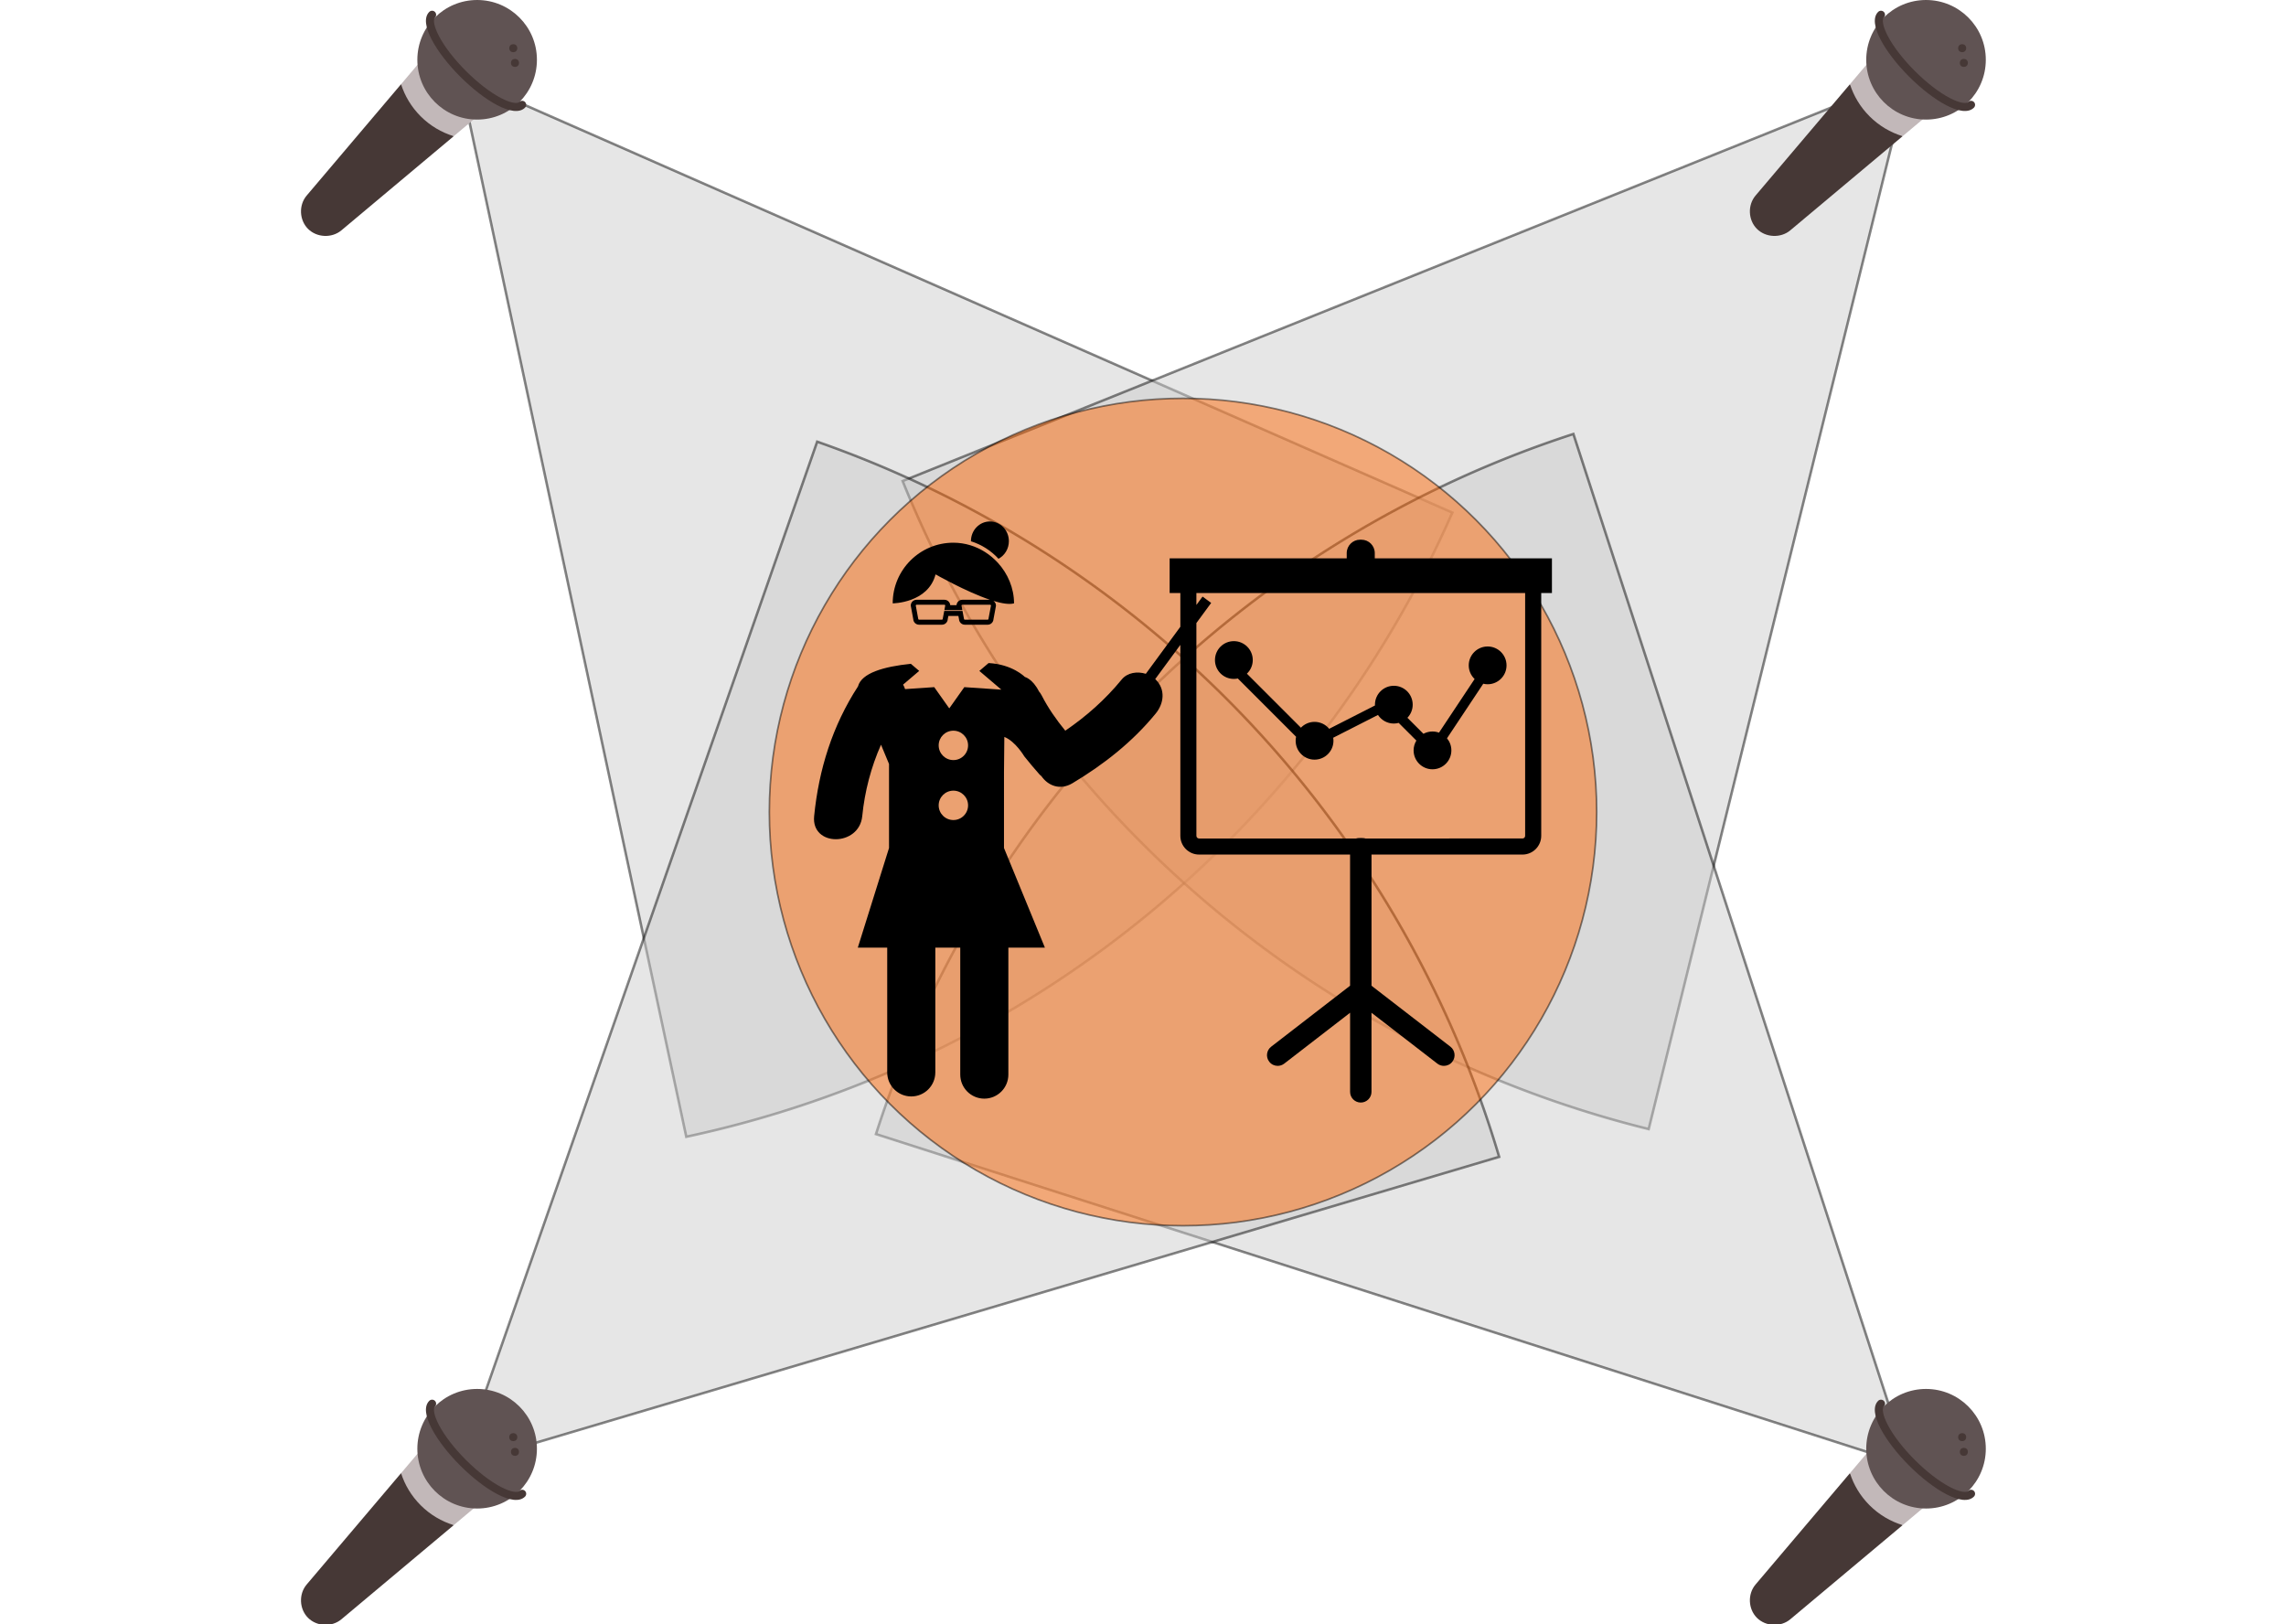 <?xml version="1.0" encoding="UTF-8" standalone="no"?>
<!-- Created with Inkscape (http://www.inkscape.org/) -->

<svg
   xmlns:dc="http://purl.org/dc/elements/1.1/"
   xmlns:cc="http://creativecommons.org/ns#"
   xmlns:rdf="http://www.w3.org/1999/02/22-rdf-syntax-ns#"
   xmlns:svg="http://www.w3.org/2000/svg"
   xmlns="http://www.w3.org/2000/svg"
   xmlns:sodipodi="http://sodipodi.sourceforge.net/DTD/sodipodi-0.dtd"
   xmlns:inkscape="http://www.inkscape.org/namespaces/inkscape"
   width="1200"
   height="852.519"
   viewBox="0 0 317.5 225.562"
   version="1.1"
   id="svg8"
   inkscape:version="0.92.2 5c3e80d, 2017-08-06"
   sodipodi:docname="beamforming2.svg">
  <defs
     id="defs2" />
  <sodipodi:namedview
     id="base"
     pagecolor="#ffffff"
     bordercolor="#666666"
     borderopacity="1.0"
     inkscape:pageopacity="0.0"
     inkscape:pageshadow="2"
     inkscape:zoom="0.49497475"
     inkscape:cx="423.79284"
     inkscape:cy="403.21299"
     inkscape:document-units="mm"
     inkscape:current-layer="layer1"
     showgrid="false"
     units="px"
     inkscape:window-width="1346"
     inkscape:window-height="707"
     inkscape:window-x="10"
     inkscape:window-y="51"
     inkscape:window-maximized="0"
     fit-margin-top="0"
     fit-margin-left="0"
     fit-margin-right="0"
     fit-margin-bottom="0" />
  <g
     inkscape:groupmode="layer"
     id="layer2"
     inkscape:label="Layer 2"
     transform="translate(-24.871,-29.104)" />
  <g
     inkscape:label="Layer 1"
     inkscape:groupmode="layer"
     id="layer1"
     transform="translate(-24.871,-29.104)">
    <g
       id="g6559"
       transform="translate(-34.131,-3.1360235e-6)">
      <path
         transform="rotate(126.049)"
         d="m -72.338,-269.82 a 150.595,150.595 0 0 1 132.708,35.015 l -100.553,112.106 z"
         sodipodi:end="5.4435106"
         sodipodi:start="4.4972102"
         sodipodi:ry="150.59456"
         sodipodi:rx="150.59456"
         sodipodi:cy="-122.69849"
         sodipodi:cx="-40.182453"
         sodipodi:type="arc"
         id="path5070-5-8"
         style="opacity:0.478;fill:#cccccc;stroke:#000000;stroke-width:0.349;stroke-miterlimit:4.1;stroke-dasharray:none" />
      <path
         transform="rotate(-153.802)"
         d="m -340.481,-39.682 a 150.595,150.595 0 0 1 132.708,35.015 L -308.326,107.439 Z"
         sodipodi:end="5.4435106"
         sodipodi:start="4.4972102"
         sodipodi:ry="150.59456"
         sodipodi:rx="150.59456"
         sodipodi:cy="107.43925"
         sodipodi:cx="-308.32605"
         sodipodi:type="arc"
         id="path5070-5-9"
         style="opacity:0.478;fill:#cccccc;stroke:#000000;stroke-width:0.349;stroke-miterlimit:4.1;stroke-dasharray:none" />
      <path
         transform="rotate(-59.89)"
         d="M -70.801,249.903 A 150.595,150.595 0 0 1 61.907,284.918 L -38.646,397.025 Z"
         sodipodi:end="5.4435106"
         sodipodi:start="4.4972102"
         sodipodi:ry="150.59456"
         sodipodi:rx="150.59456"
         sodipodi:cy="397.02451"
         sodipodi:cx="-38.645554"
         sodipodi:type="arc"
         id="path5070-5"
         style="opacity:0.478;fill:#cccccc;stroke:#000000;stroke-width:0.349;stroke-miterlimit:4.1;stroke-dasharray:none" />
      <path
         transform="rotate(31.579)"
         d="m 194.321,-13.277 a 150.595,150.595 0 0 1 132.708,35.015 L 226.476,133.844 Z"
         sodipodi:end="5.4435106"
         sodipodi:start="4.4972102"
         sodipodi:ry="150.59456"
         sodipodi:rx="150.59456"
         sodipodi:cy="133.84433"
         sodipodi:cx="226.47595"
         sodipodi:type="arc"
         id="path5070-5-4"
         style="opacity:0.478;fill:#cccccc;stroke:#000000;stroke-width:0.349;stroke-miterlimit:4.1;stroke-dasharray:none" />
      <g
         transform="matrix(0.064,0,0,0.064,100.807,222.01)"
         id="g4787">
        <path
           inkscape:connector-curvature="0"
           style="fill:#463836"
           d="M 217.144,182.764 12.287,424.418 c -17.482,20.622 -16.145,53.137 2.972,72.254 19.117,19.116 51.712,20.551 72.434,3.185 L 331.484,295.55 Z"
           id="path4714" />
        <path
           inkscape:connector-curvature="0"
           style="fill:#c2b8b9"
           d="m 217.144,182.764 c 8.149,25.448 22.316,49.386 42.511,69.581 20.788,20.788 45.544,35.183 71.828,43.206 l 48.721,-40.83 -121.249,-121.277 z"
           id="path4716" />
        <circle
           style="fill:#605353"
           cx="382.254"
           cy="129.746"
           r="129.745"
           id="circle4718" />
        <g
           id="g4726">
          <circle
             style="fill:#463836"
             cx="460.695"
             cy="104.599"
             r="8.727"
             id="circle4720" />
          <circle
             style="fill:#463836"
             cx="464.349"
             cy="136.53"
             r="8.727"
             id="circle4722" />
          <path
             inkscape:connector-curvature="0"
             style="fill:#463836"
             d="M 345.597,166.401 C 293.965,114.769 254.286,49.908 278.352,25.843 c 3.408,-3.408 8.933,-3.408 12.343,0 3.41,3.408 3.408,8.934 0,12.343 -4.026,4.026 -2.92,17.942 8.626,39.957 12.302,23.457 33.121,50.419 58.619,75.917 25.499,25.499 52.46,46.317 75.918,58.621 22.015,11.546 35.931,12.652 39.957,8.626 3.408,-3.408 8.933,-3.408 12.343,0 3.408,3.408 3.408,8.934 0,12.343 -24.066,24.063 -88.927,-15.615 -140.561,-67.249 z"
             id="path4724" />
        </g>
        <g
           id="g4728" />
        <g
           id="g4730" />
        <g
           id="g4732" />
        <g
           id="g4734" />
        <g
           id="g4736" />
        <g
           id="g4738" />
        <g
           id="g4740" />
        <g
           id="g4742" />
        <g
           id="g4744" />
        <g
           id="g4746" />
        <g
           id="g4748" />
        <g
           id="g4750" />
        <g
           id="g4752" />
        <g
           id="g4754" />
        <g
           id="g4756" />
      </g>
      <g
         transform="matrix(0.064,0,0,0.064,302.041,222.01)"
         id="g4787-6">
        <path
           inkscape:connector-curvature="0"
           style="fill:#463836"
           d="M 217.144,182.764 12.287,424.418 c -17.482,20.622 -16.145,53.137 2.972,72.254 19.117,19.116 51.712,20.551 72.434,3.185 L 331.484,295.55 Z"
           id="path4714-1" />
        <path
           inkscape:connector-curvature="0"
           style="fill:#c2b8b9"
           d="m 217.144,182.764 c 8.149,25.448 22.316,49.386 42.511,69.581 20.788,20.788 45.544,35.183 71.828,43.206 l 48.721,-40.83 -121.249,-121.277 z"
           id="path4716-06" />
        <circle
           style="fill:#605353"
           cx="382.254"
           cy="129.746"
           r="129.745"
           id="circle4718-3" />
        <g
           id="g4726-2">
          <circle
             style="fill:#463836"
             cx="460.695"
             cy="104.599"
             r="8.727"
             id="circle4720-0" />
          <circle
             style="fill:#463836"
             cx="464.349"
             cy="136.53"
             r="8.727"
             id="circle4722-61" />
          <path
             inkscape:connector-curvature="0"
             style="fill:#463836"
             d="M 345.597,166.401 C 293.965,114.769 254.286,49.908 278.352,25.843 c 3.408,-3.408 8.933,-3.408 12.343,0 3.41,3.408 3.408,8.934 0,12.343 -4.026,4.026 -2.92,17.942 8.626,39.957 12.302,23.457 33.121,50.419 58.619,75.917 25.499,25.499 52.46,46.317 75.918,58.621 22.015,11.546 35.931,12.652 39.957,8.626 3.408,-3.408 8.933,-3.408 12.343,0 3.408,3.408 3.408,8.934 0,12.343 -24.066,24.063 -88.927,-15.615 -140.561,-67.249 z"
             id="path4724-5" />
        </g>
        <g
           id="g4728-5" />
        <g
           id="g4730-4" />
        <g
           id="g4732-7" />
        <g
           id="g4734-6" />
        <g
           id="g4736-5" />
        <g
           id="g4738-6" />
        <g
           id="g4740-9" />
        <g
           id="g4742-3" />
        <g
           id="g4744-7" />
        <g
           id="g4746-4" />
        <g
           id="g4748-5" />
        <g
           id="g4750-2" />
        <g
           id="g4752-54" />
        <g
           id="g4754-7" />
        <g
           id="g4756-4" />
      </g>
      <g
         transform="matrix(0.064,0,0,0.064,302.041,29.104)"
         id="g4787-4">
        <path
           inkscape:connector-curvature="0"
           style="fill:#463836"
           d="M 217.144,182.764 12.287,424.418 c -17.482,20.622 -16.145,53.137 2.972,72.254 19.117,19.116 51.712,20.551 72.434,3.185 L 331.484,295.55 Z"
           id="path4714-3" />
        <path
           inkscape:connector-curvature="0"
           style="fill:#c2b8b9"
           d="m 217.144,182.764 c 8.149,25.448 22.316,49.386 42.511,69.581 20.788,20.788 45.544,35.183 71.828,43.206 l 48.721,-40.83 -121.249,-121.277 z"
           id="path4716-07" />
        <circle
           style="fill:#605353"
           cx="382.254"
           cy="129.746"
           r="129.745"
           id="circle4718-8" />
        <g
           id="g4726-6">
          <circle
             style="fill:#463836"
             cx="460.695"
             cy="104.599"
             r="8.727"
             id="circle4720-8" />
          <circle
             style="fill:#463836"
             cx="464.349"
             cy="136.53"
             r="8.727"
             id="circle4722-8" />
          <path
             inkscape:connector-curvature="0"
             style="fill:#463836"
             d="M 345.597,166.401 C 293.965,114.769 254.286,49.908 278.352,25.843 c 3.408,-3.408 8.933,-3.408 12.343,0 3.41,3.408 3.408,8.934 0,12.343 -4.026,4.026 -2.92,17.942 8.626,39.957 12.302,23.457 33.121,50.419 58.619,75.917 25.499,25.499 52.46,46.317 75.918,58.621 22.015,11.546 35.931,12.652 39.957,8.626 3.408,-3.408 8.933,-3.408 12.343,0 3.408,3.408 3.408,8.934 0,12.343 -24.066,24.063 -88.927,-15.615 -140.561,-67.249 z"
             id="path4724-4" />
        </g>
        <g
           id="g4728-3" />
        <g
           id="g4730-14" />
        <g
           id="g4732-9" />
        <g
           id="g4734-2" />
        <g
           id="g4736-06" />
        <g
           id="g4738-8" />
        <g
           id="g4740-92" />
        <g
           id="g4742-66" />
        <g
           id="g4744-49" />
        <g
           id="g4746-5" />
        <g
           id="g4748-0" />
        <g
           id="g4750-48" />
        <g
           id="g4752-7" />
        <g
           id="g4754-1" />
        <g
           id="g4756-72" />
      </g>
      <g
         transform="matrix(0.064,0,0,0.064,100.807,29.104)"
         id="g4787-7">
        <path
           inkscape:connector-curvature="0"
           style="fill:#463836"
           d="M 217.144,182.764 12.287,424.418 c -17.482,20.622 -16.145,53.137 2.972,72.254 19.117,19.116 51.712,20.551 72.434,3.185 L 331.484,295.55 Z"
           id="path4714-22" />
        <path
           inkscape:connector-curvature="0"
           style="fill:#c2b8b9"
           d="m 217.144,182.764 c 8.149,25.448 22.316,49.386 42.511,69.581 20.788,20.788 45.544,35.183 71.828,43.206 l 48.721,-40.83 -121.249,-121.277 z"
           id="path4716-6" />
        <circle
           style="fill:#605353"
           cx="382.254"
           cy="129.746"
           r="129.745"
           id="circle4718-1" />
        <g
           id="g4726-0">
          <circle
             style="fill:#463836"
             cx="460.695"
             cy="104.599"
             r="8.727"
             id="circle4720-6" />
          <circle
             style="fill:#463836"
             cx="464.349"
             cy="136.53"
             r="8.727"
             id="circle4722-1" />
          <path
             inkscape:connector-curvature="0"
             style="fill:#463836"
             d="M 345.597,166.401 C 293.965,114.769 254.286,49.908 278.352,25.843 c 3.408,-3.408 8.933,-3.408 12.343,0 3.41,3.408 3.408,8.934 0,12.343 -4.026,4.026 -2.92,17.942 8.626,39.957 12.302,23.457 33.121,50.419 58.619,75.917 25.499,25.499 52.46,46.317 75.918,58.621 22.015,11.546 35.931,12.652 39.957,8.626 3.408,-3.408 8.933,-3.408 12.343,0 3.408,3.408 3.408,8.934 0,12.343 -24.066,24.063 -88.927,-15.615 -140.561,-67.249 z"
             id="path4724-59" />
        </g>
        <g
           id="g4728-4" />
        <g
           id="g4730-9" />
        <g
           id="g4732-0" />
        <g
           id="g4734-9" />
        <g
           id="g4736-1" />
        <g
           id="g4738-7" />
        <g
           id="g4740-7" />
        <g
           id="g4742-1" />
        <g
           id="g4744-1" />
        <g
           id="g4746-59" />
        <g
           id="g4748-7" />
        <g
           id="g4750-7" />
        <g
           id="g4752-6" />
        <g
           id="g4754-73" />
        <g
           id="g4756-6" />
      </g>
      <circle
         r="57.455"
         cy="141.885"
         cx="223.309"
         id="path5123"
         style="opacity:0.478;fill:#ff6600;stroke:#000000;stroke-width:0.229;stroke-miterlimit:4.1;stroke-dasharray:none" />
      <g
         style="fill:#000000"
         transform="matrix(1.767,0,0,1.767,172.057,90.635)"
         id="g4712">
        <g
           style="fill:#000000"
           id="g4652">
          <g
             style="fill:#000000"
             id="g4650">
            <path
               inkscape:connector-curvature="0"
               style="fill:#000000"
               d="m 9.556,10.324 c 0,0 2.371,1.355 4.271,1.995 h -2.168 c -0.242,0 -0.44,0.188 -0.458,0.425 h -0.492 c -0.017,-0.237 -0.215,-0.425 -0.457,-0.425 h -2.19 c -0.252,0 -0.457,0.205 -0.457,0.458 l 0.196,1.066 c 0.011,0.244 0.212,0.437 0.458,0.437 h 1.797 c 0.246,0 0.446,-0.193 0.457,-0.437 l 0.047,-0.249 h 0.789 l 0.048,0.249 c 0.01,0.244 0.211,0.437 0.456,0.437 h 1.798 c 0.245,0 0.445,-0.193 0.457,-0.437 l 0.193,-1.031 0.003,-0.035 c 0,-0.155 -0.082,-0.286 -0.2,-0.368 0.661,0.201 1.245,0.298 1.619,0.193 0,-1.197 -0.487,-2.337 -1.283,-3.203 C 13.858,8.768 13.114,8.283 12.276,8.03 11.855,7.904 11.413,7.834 10.955,7.834 c -2.633,0 -4.769,2.135 -4.769,4.768 0.002,-10e-4 2.776,-0.012 3.37,-2.278 z m 4.357,2.44 -0.192,1.021 -0.004,0.036 c 0,0.036 -0.03,0.065 -0.065,0.065 h -1.798 c -0.035,0 -0.065,-0.03 -0.065,-0.065 L 11.675,13.2 h -1.44 l -0.11,0.585 -0.004,0.036 c 0,0.036 -0.028,0.065 -0.065,0.065 H 8.259 c -0.037,0 -0.066,-0.03 -0.066,-0.065 L 7.999,12.763 c 0.006,-0.03 0.032,-0.054 0.064,-0.054 h 2.19 c 0.031,0 0.058,0.024 0.064,0.054 l -0.07,0.371 h 1.417 l -0.07,-0.371 c 0.006,-0.03 0.032,-0.054 0.065,-0.054 h 2.188 c 0.033,0.001 0.059,0.025 0.066,0.055 z"
               id="path4642" />
            <path
               inkscape:connector-curvature="0"
               style="fill:#000000"
               d="m 14.502,9.097 c 0.483,-0.256 0.816,-0.779 0.816,-1.383 0,-0.856 -0.667,-1.55 -1.49,-1.55 -0.824,0 -1.492,0.694 -1.492,1.55 0,0.005 10e-4,0.009 10e-4,0.009 0.839,0.258 1.584,0.741 2.165,1.374 z"
               id="path4644" />
            <path
               inkscape:connector-curvature="0"
               style="fill:#000000"
               d="M 44.078,9.065 V 8.649 c 0,-0.58 -0.471,-1.051 -1.049,-1.051 h -0.106 c -0.578,0 -1.05,0.471 -1.05,1.051 V 9.065 H 27.955 v 2.727 h 0.841 v 2.651 l -2.714,3.696 c -0.663,-0.207 -1.444,-0.104 -1.896,0.448 -1.292,1.579 -2.778,2.89 -4.434,4.023 -0.708,-0.866 -1.344,-1.772 -1.86,-2.779 -0.06,-0.114 -0.131,-0.218 -0.211,-0.312 -0.5,-0.992 -1.106,-1.132 -1.106,-1.132 0,0 -0.966,-0.994 -2.852,-1.093 l -0.726,0.618 1.73,1.472 -2.912,-0.197 -1.182,1.669 -1.182,-1.669 -2.293,0.155 C 7.12,19.218 7.068,19.1 7.002,18.989 L 8.269,17.911 7.613,17.353 c -2.142,0.219 -3.877,0.727 -4.155,1.776 -2.009,3.091 -3.084,6.537 -3.447,10.2 -0.239,2.427 3.544,2.403 3.781,0 0.196,-1.972 0.694,-3.848 1.475,-5.618 l 0.63,1.515 v 6.604 l -2.454,7.832 h 2.312 v 9.805 c 0,1.045 0.846,1.891 1.89,1.891 1.045,0 1.891,-0.846 1.891,-1.891 v -9.805 h 1.96 v 9.977 c 0,1.045 0.846,1.892 1.891,1.892 1.044,0 1.891,-0.847 1.891,-1.892 v -9.977 h 2.872 l -3.216,-7.83 V 25.857 L 14.961,23.1 c 0.877,0.347 1.565,1.522 1.565,1.522 0.385,0.486 0.786,0.959 1.196,1.423 0.046,0.053 0.102,0.093 0.153,0.137 0.505,0.733 1.45,1.151 2.439,0.558 2.461,-1.47 4.725,-3.251 6.545,-5.478 0.652,-0.797 0.783,-1.891 0,-2.674 -0.012,-0.012 -0.028,-0.021 -0.04,-0.032 l 1.977,-2.692 v 15.011 c 0,0.811 0.659,1.471 1.471,1.471 h 11.869 v 10.31 l -6.204,4.794 c -0.367,0.283 -0.436,0.812 -0.148,1.178 0.164,0.217 0.412,0.327 0.664,0.327 0.181,0 0.359,-0.058 0.514,-0.177 l 5.176,-3.998 v 6.217 c 0,0.465 0.376,0.841 0.84,0.841 0.465,0 0.842,-0.376 0.842,-0.841 V 44.78 l 5.176,3.998 c 0.152,0.119 0.334,0.177 0.514,0.177 0.252,0 0.501,-0.11 0.666,-0.327 0.283,-0.365 0.216,-0.895 -0.15,-1.178 l -6.205,-4.794 v -10.31 h 11.871 c 0.811,0 1.469,-0.662 1.469,-1.472 V 11.792 h 0.842 V 9.065 Z M 10.956,29.633 c -0.639,0 -1.156,-0.516 -1.156,-1.154 0,-0.639 0.517,-1.156 1.156,-1.156 0.637,0 1.155,0.517 1.155,1.156 0,0.638 -0.517,1.154 -1.155,1.154 z m 0,-4.713 c -0.639,0 -1.156,-0.518 -1.156,-1.155 0,-0.638 0.517,-1.155 1.156,-1.155 0.637,0 1.155,0.517 1.155,1.155 0,0.638 -0.517,1.155 -1.155,1.155 z m 44.941,5.954 c 0,0.116 -0.094,0.209 -0.209,0.209 H 43.335 c -0.107,-0.052 -0.608,-0.052 -0.718,0 h -12.35 c -0.116,0 -0.21,-0.093 -0.21,-0.209 V 14.148 l 1.161,-1.581 -0.677,-0.498 -0.484,0.658 v -0.935 h 25.84 c 0,0 0,19.082 0,19.082 z"
               id="path4646" />
            <path
               inkscape:connector-curvature="0"
               style="fill:#000000"
               d="m 33,18.541 c 0.107,0 0.215,-0.012 0.314,-0.034 l 4.579,4.58 c -0.022,0.101 -0.034,0.206 -0.034,0.314 0,0.82 0.666,1.485 1.485,1.485 0.821,0 1.487,-0.665 1.487,-1.485 0,-0.081 -0.01,-0.159 -0.021,-0.236 l 3.521,-1.792 c 0.266,0.406 0.723,0.676 1.244,0.676 0.135,0 0.261,-0.019 0.383,-0.051 l 1.39,1.389 c -0.137,0.226 -0.218,0.489 -0.218,0.771 0,0.82 0.665,1.486 1.484,1.486 0.821,0 1.485,-0.666 1.485,-1.486 0,-0.361 -0.129,-0.691 -0.344,-0.949 l 2.851,-4.29 c 0.11,0.027 0.225,0.042 0.344,0.042 0.82,0 1.485,-0.665 1.485,-1.485 0,-0.82 -0.665,-1.485 -1.485,-1.485 -0.82,0 -1.486,0.665 -1.486,1.485 0,0.423 0.18,0.803 0.462,1.074 l -2.8,4.214 c -0.159,-0.058 -0.331,-0.091 -0.512,-0.091 -0.256,0 -0.5,0.066 -0.711,0.181 l -1.259,-1.259 c 0.257,-0.268 0.415,-0.63 0.415,-1.03 0,-0.821 -0.662,-1.485 -1.484,-1.485 -0.818,0 -1.483,0.665 -1.483,1.485 0,0.021 0.003,0.042 0.003,0.063 l -3.6,1.833 c -0.273,-0.333 -0.688,-0.544 -1.15,-0.544 -0.421,0 -0.801,0.176 -1.072,0.458 l -4.246,-4.246 c 0.284,-0.271 0.461,-0.65 0.461,-1.072 0,-0.821 -0.666,-1.485 -1.486,-1.485 -0.82,0 -1.485,0.664 -1.485,1.485 0,0.821 0.664,1.484 1.483,1.484 z"
               id="path4648" />
          </g>
        </g>
        <g
           style="fill:#000000"
           id="g4654" />
        <g
           style="fill:#000000"
           id="g4656" />
        <g
           style="fill:#000000"
           id="g4658" />
        <g
           style="fill:#000000"
           id="g4660" />
        <g
           style="fill:#000000"
           id="g4662" />
        <g
           style="fill:#000000"
           id="g4664" />
        <g
           style="fill:#000000"
           id="g4666" />
        <g
           style="fill:#000000"
           id="g4668" />
        <g
           style="fill:#000000"
           id="g4670" />
        <g
           style="fill:#000000"
           id="g4672" />
        <g
           style="fill:#000000"
           id="g4674" />
        <g
           style="fill:#000000"
           id="g4676" />
        <g
           style="fill:#000000"
           id="g4678" />
        <g
           style="fill:#000000"
           id="g4680" />
        <g
           style="fill:#000000"
           id="g4682" />
      </g>
    </g>
  </g>
</svg>
